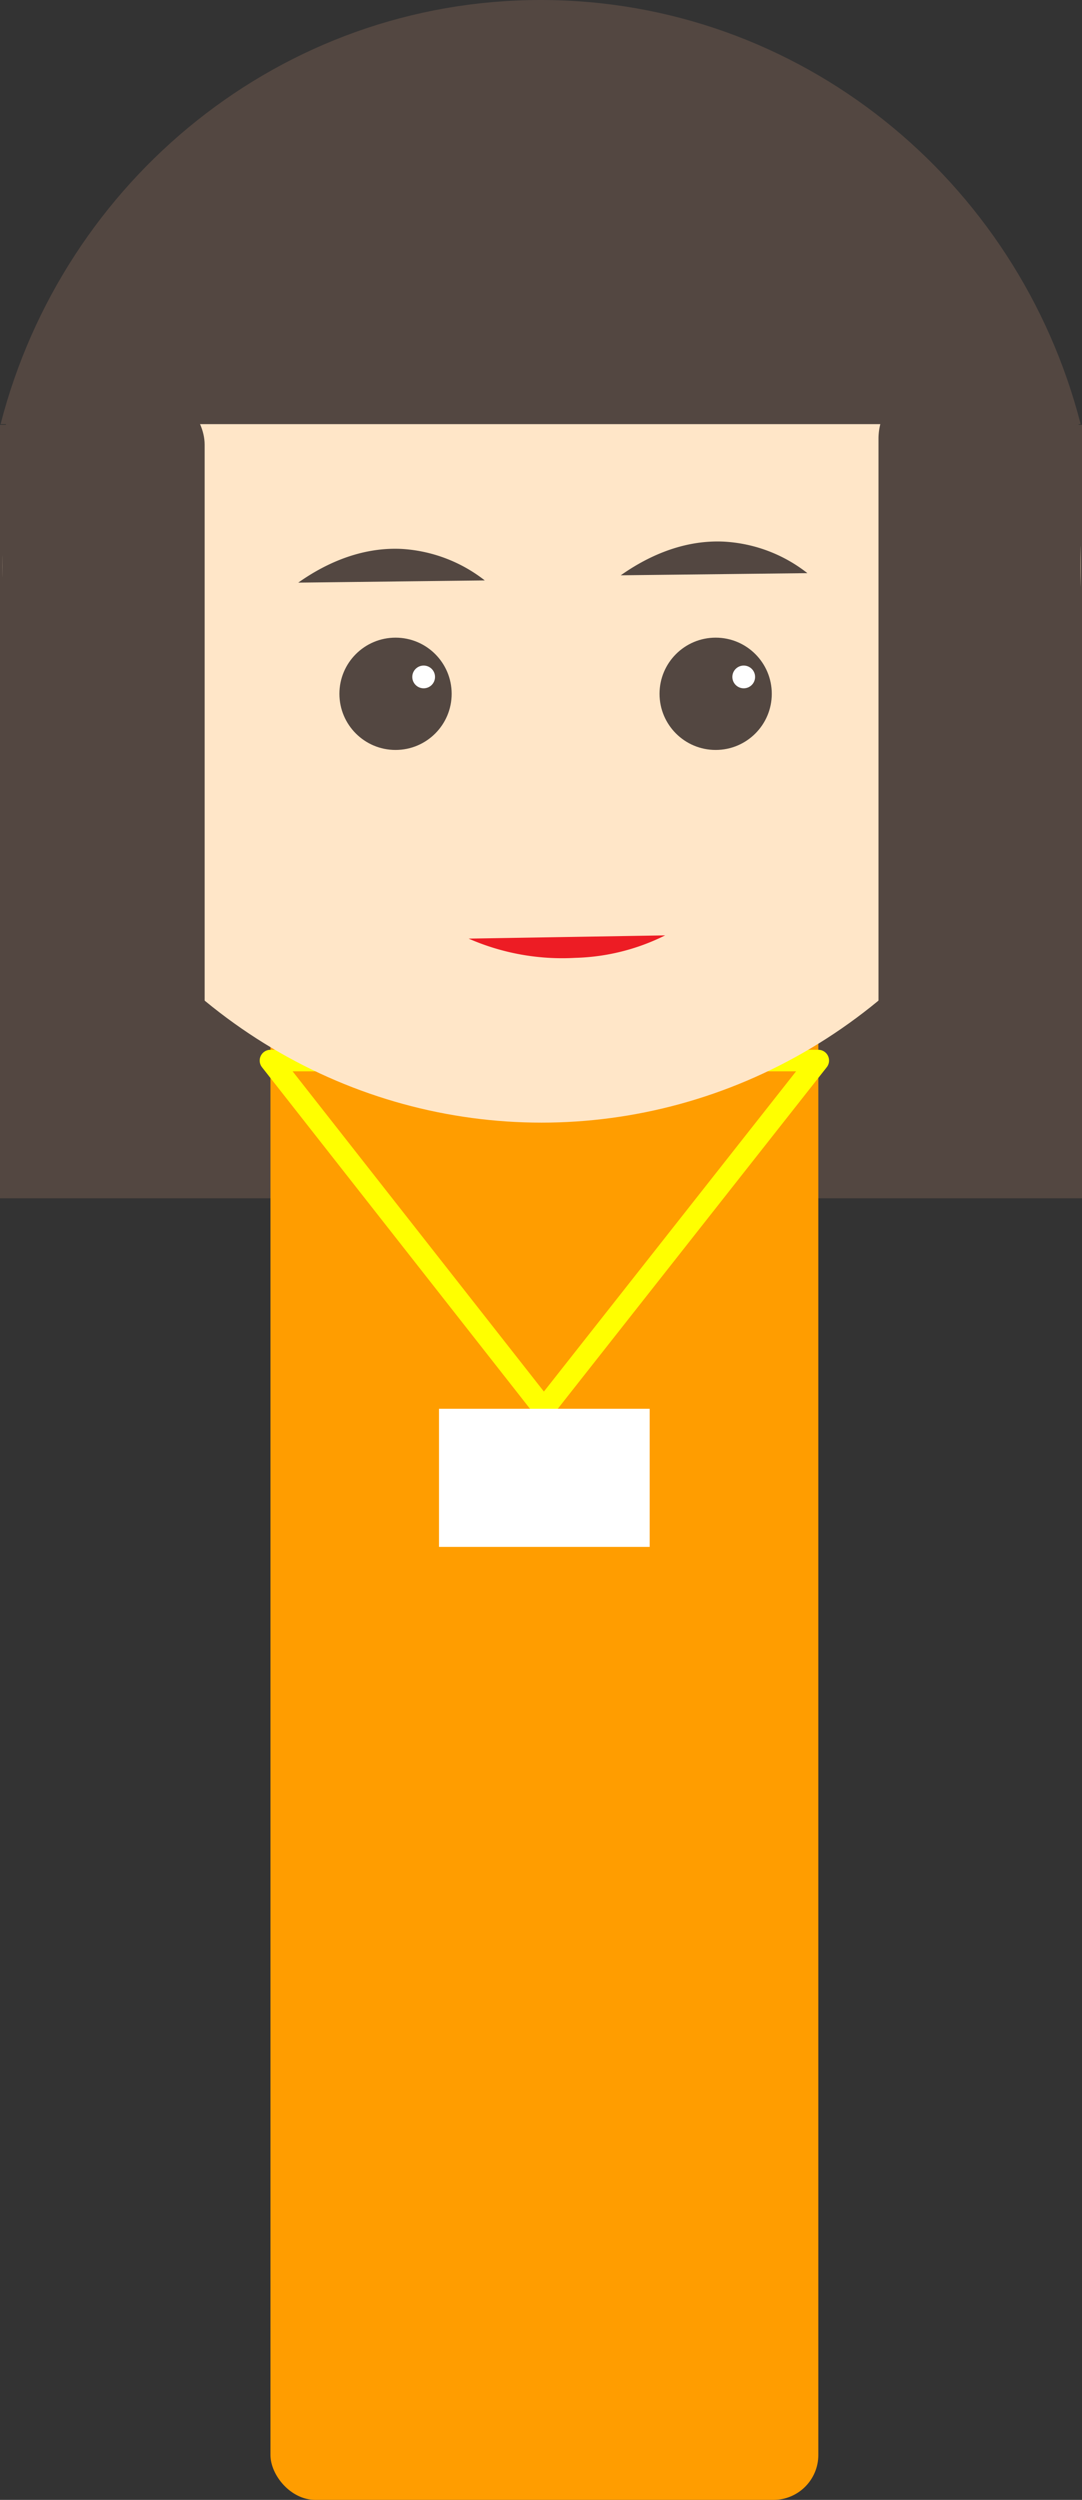 <svg xmlns="http://www.w3.org/2000/svg" viewBox="0 0 200.87 463.91"><rect x="0" y="0" width="200.87" height="463.91" fill="#333333" stroke="none"/><defs><style>.cls-1{fill:#534741;}.cls-2{fill:#ff9d00;}.cls-3,.cls-6{fill:none;}.cls-3{stroke:#ff0;stroke-linejoin:round;stroke-width:4px;}.cls-4,.cls-8{fill:#fff;}.cls-5{fill:#ffe6c8;}.cls-7{fill:#ed1c24;}.cls-8{stroke:#534740;stroke-miterlimit:10;}</style></defs><g id="Layer_2" data-name="Layer 2"><g id="Layer_1-2" data-name="Layer 1"><rect class="cls-1" y="78.84" width="200.87" height="143.53"/><rect class="cls-2" x="50.21" y="112.78" width="101.71" height="351.13" rx="8.34"/><polygon class="cls-3" points="50.21 196.81 100.97 261.47 151.91 196.81 50.21 196.81"/><rect class="cls-4" x="81.5" y="261.43" width="39.11" height="25.63"/><ellipse class="cls-5" cx="100.54" cy="105.08" rx="100.08" ry="103.25"/><path class="cls-1" d="M200.62,78.71C189,33.42,148.49,0,100.37,0S11.76,33.42.11,78.71Z"/><rect class="cls-1" x="0.46" y="71.41" width="37.53" height="136.57" rx="11.07"/><path class="cls-1" d="M189.55,206.94H174.16a11.07,11.07,0,0,1-11.07-11.06V81.44a11.05,11.05,0,0,1,11-11.07h15.41a11.06,11.06,0,0,1,11.07,11V195.86C200.62,202,190.1,206.94,189.55,206.94Z"/><line class="cls-6" x1="60.92" y1="116.24" x2="80.73" y2="115.2"/><circle class="cls-1" cx="73.43" cy="128.75" r="10.42"/><circle class="cls-1" cx="132.86" cy="128.75" r="10.42"/><path class="cls-1" d="M55.37,108.12c3.93-2.78,10.78-6.64,19.13-6.26A27.69,27.69,0,0,1,90,107.71"/><path class="cls-1" d="M115.24,106.76c3.94-2.78,10.79-6.64,19.14-6.25a27.51,27.51,0,0,1,15.51,5.85"/><path class="cls-7" d="M87,174.18a43.27,43.27,0,0,0,19.8,3.57,39.61,39.61,0,0,0,16.68-4.17"/><circle class="cls-8" cx="78.65" cy="125.62" r="2.61"/><circle class="cls-8" cx="138.07" cy="125.62" r="2.61"/></g></g></svg>